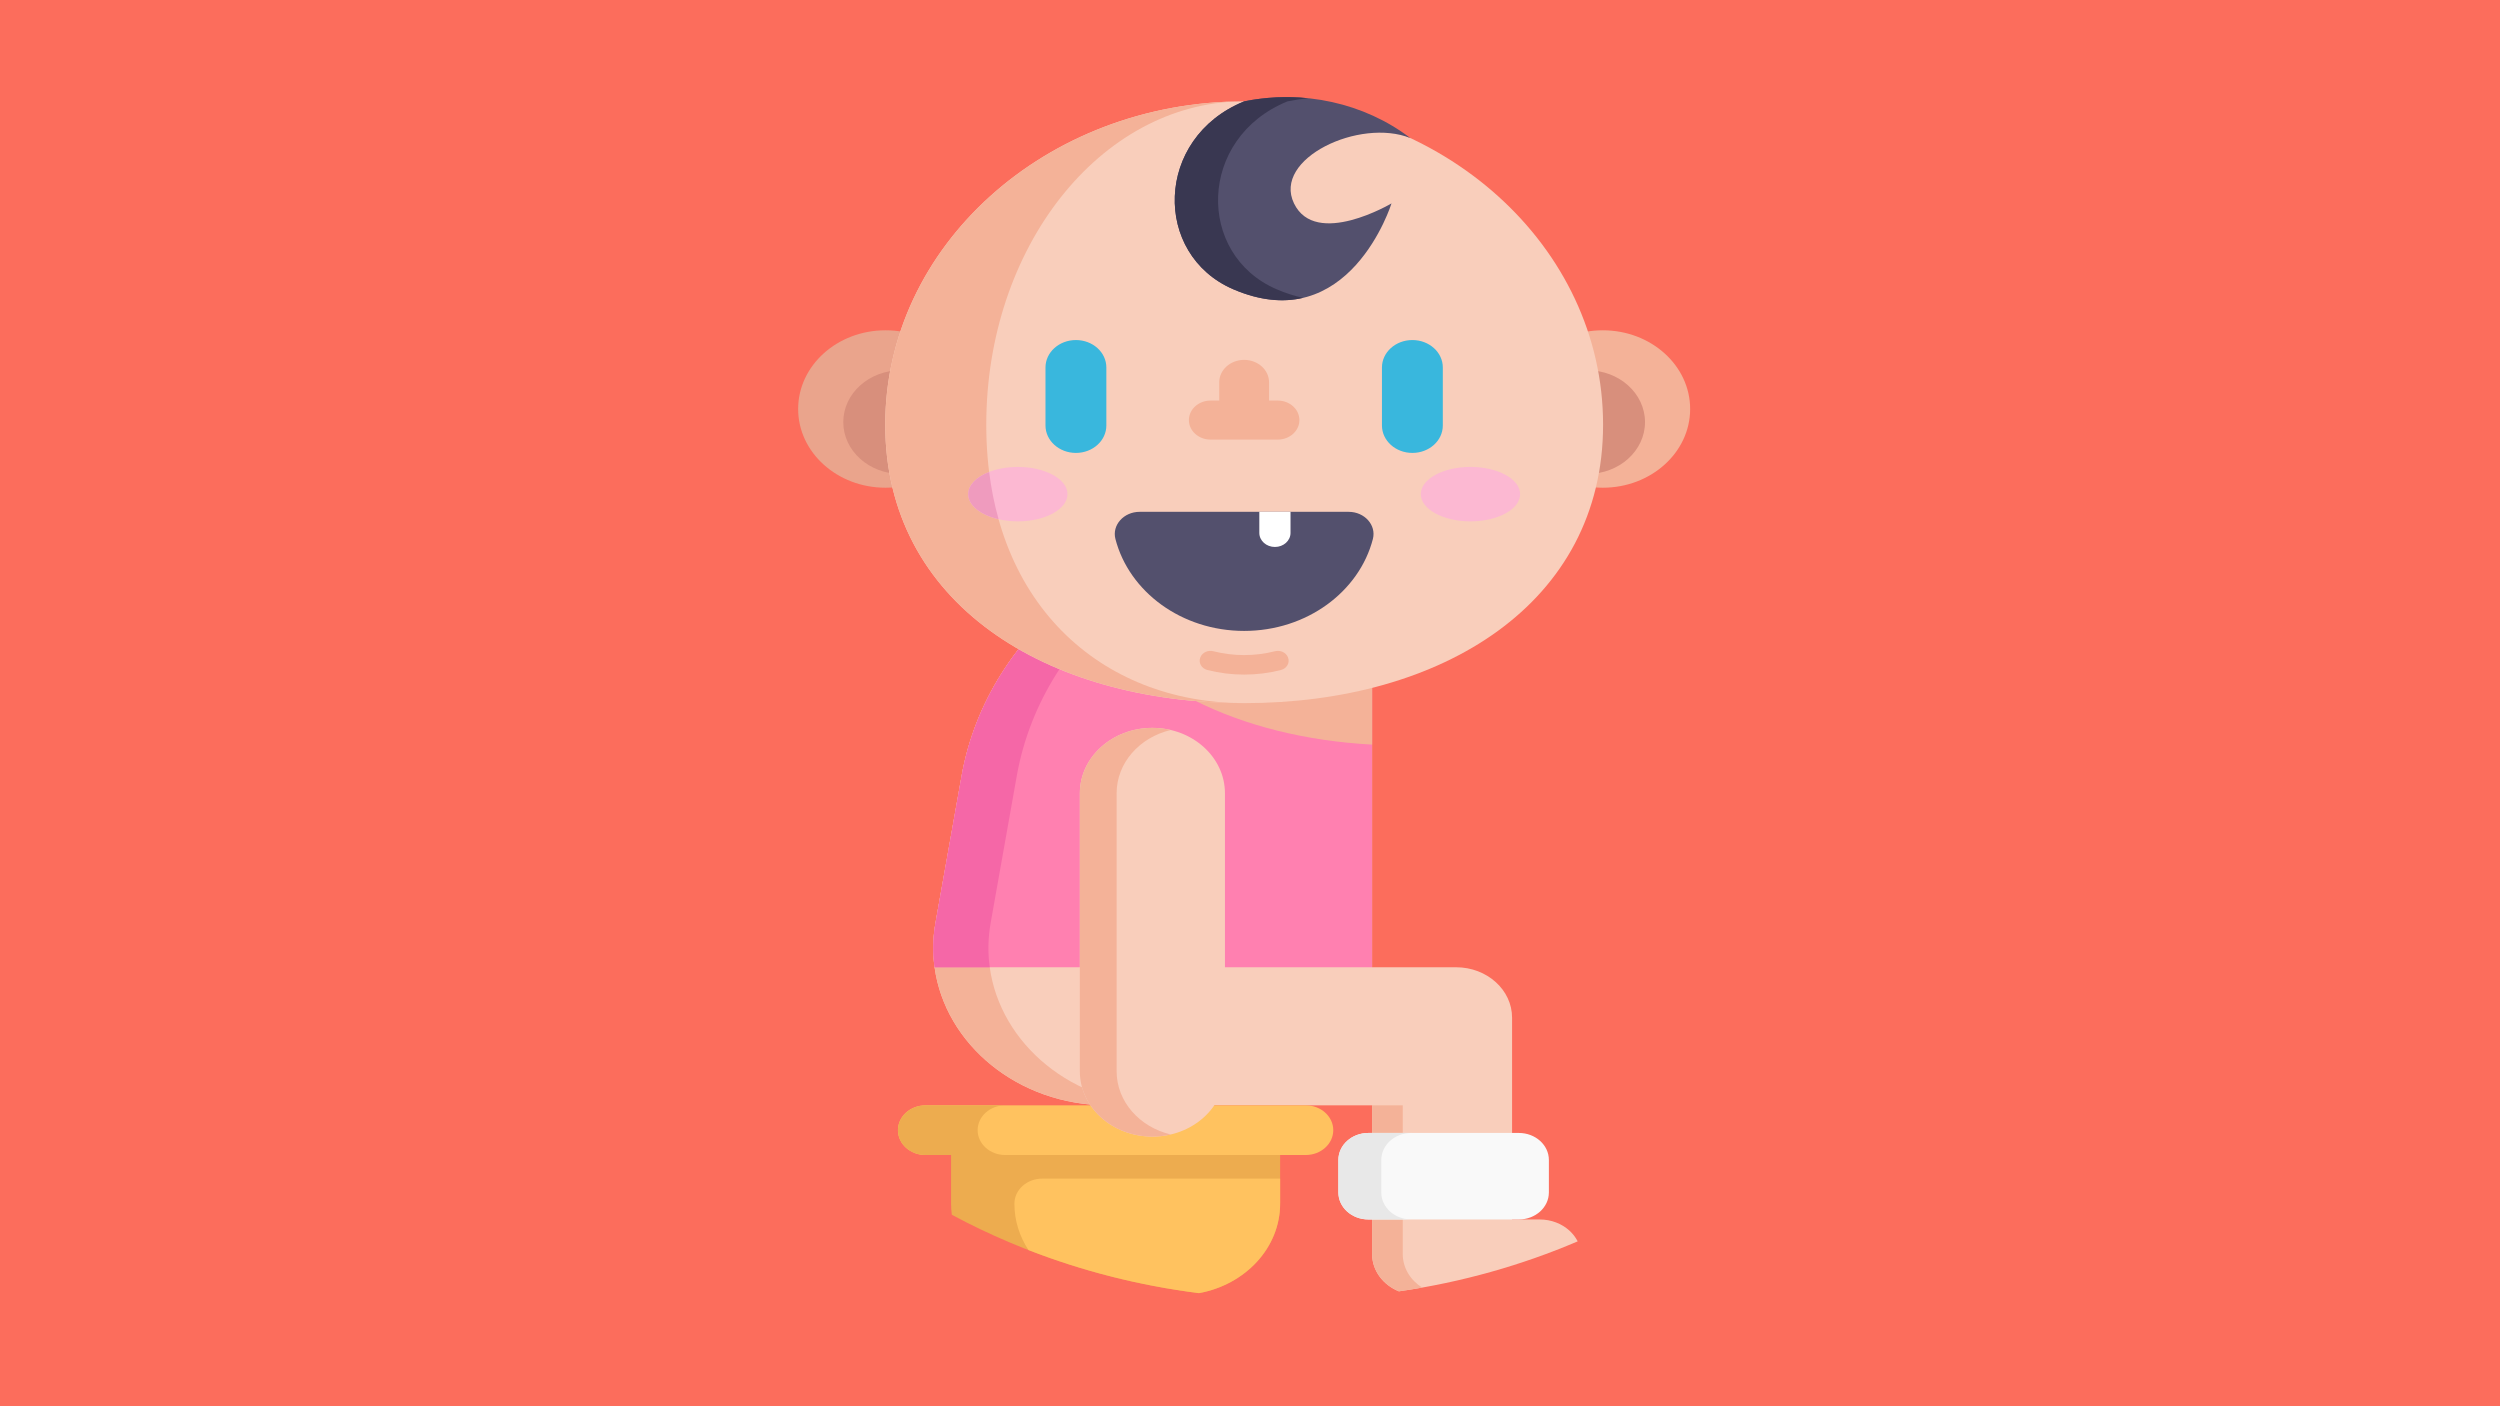 <?xml version="1.0" encoding="UTF-8" standalone="no"?>
<svg
   xmlns:dc="http://purl.org/dc/elements/1.1/"
   xmlns:cc="http://creativecommons.org/ns#"
   xmlns:rdf="http://www.w3.org/1999/02/22-rdf-syntax-ns#"
   xmlns:svg="http://www.w3.org/2000/svg"
   xmlns="http://www.w3.org/2000/svg"
   id="svg8"
   version="1.1"
   viewBox="0 0 338.667 190.5"
   height="720"
   width="1280">
  <rect x="0" y="0" width="338.667" height="190.5" fill="#808080" stroke="none"/>
  <defs
     id="defs2" />
  <g
     transform="translate(0,-106.5)"
     id="layer1">
    <rect
       y="103.476"
       x="-1.512"
       height="197.304"
       width="346.226"
       id="rect815"
       style="opacity:1;fill:#fc6d5c;fill-opacity:1;fill-rule:nonzero;stroke:#e39c3f;stroke-width:0.784;stroke-linecap:round;stroke-linejoin:round;stroke-miterlimit:4;stroke-dasharray:none;stroke-opacity:1;paint-order:normal" />
    <g
       transform="matrix(0.353,0,0,0.318,84.708,119.654)"
       id="g2272">
      <path
         style="fill:#f9cebb"
         d="m 365.486,487.447 c -21.4,10.157 -44.439,17.423 -68.616,21.296 -6.065,-2.714 -10.283,-8.811 -10.283,-15.878 V 429.51 H 185.296 c -34.783,0 -62.604,-26.202 -66.612,-58.825 -0.772,-6.117 -0.689,-12.464 0.344,-18.895 l 10.022,-62.572 c 10.084,-63.042 64.462,-109.402 128.297,-109.402 h 29.24 v 190.869 h 32.226 c 11.869,0 21.494,9.625 21.494,21.484 v 85.956 h 10.596 c 4.437,0 8.456,1.796 11.368,4.698 1.325,1.336 2.421,2.902 3.215,4.624 z"
         id="path2105" />
      <g
         id="g2111">
	<path
   style="fill:#f4b298"
   d="m 305.816,507.146 c -2.965,0.585 -5.95,1.117 -8.946,1.597 -0.01,0.01 -0.01,0.01 -0.01,0 -6.055,-2.725 -10.272,-8.821 -10.272,-15.878 V 429.51 h 11.765 v 63.355 c -0.001,5.909 2.953,11.139 7.463,14.281 z"
   id="path2107" />

	<path
   style="fill:#f4b298"
   d="m 206.468,429.509 h -21.177 c -34.777,0 -62.6,-26.2 -66.612,-58.823 -0.765,-6.118 -0.683,-12.459 0.353,-18.894 l 10.012,-62.576 c 10.095,-63.036 64.471,-109.4 128.306,-109.4 h 21.177 c -63.835,0 -118.212,46.364 -128.306,109.4 l -10.012,62.576 c -1.036,6.435 -1.118,12.776 -0.353,18.894 4.012,32.623 31.837,58.823 66.612,58.823 z"
   id="path2109" />

</g>
      <path
         style="fill:#ff80b0"
         d="M 286.587,179.814 V 370.685 H 118.681 c -0.765,-6.118 -0.683,-12.459 0.353,-18.894 l 10.012,-62.576 c 5.047,-31.518 21.164,-58.883 44.011,-78.353 22.836,-19.459 52.376,-31.047 84.294,-31.047 h 29.236 z"
         id="path2113" />
      <path
         style="fill:#f567a7"
         d="m 278.528,179.814 c -63.835,0 -118.212,46.364 -128.306,109.4 L 140.21,351.79 c -1.036,6.435 -1.118,12.776 -0.353,18.894 H 118.68 c -0.765,-6.118 -0.683,-12.459 0.353,-18.894 l 10.012,-62.576 c 5.047,-31.518 21.164,-58.883 44.011,-78.353 22.836,-19.459 52.376,-31.047 84.294,-31.047 z"
         id="path2115" />
      <g
         id="g2121">
	<path
   style="fill:#f4b298"
   d="m 286.587,179.814 v 96.023 c -50.695,-3.07 -93.518,-25.694 -113.53,-64.976 22.836,-19.459 52.376,-31.047 84.294,-31.047 z"
   id="path2117" />

	<circle
   style="fill:#f4b298"
   cx="375.11"
   cy="132.869"
   r="33.531"
   id="circle2119" />

</g>
      <circle
         style="fill:#d88f7c"
         cx="369.243"
         cy="138.454"
         r="22.079"
         id="circle2123" />
      <circle
         style="fill:#eaa48c"
         cx="99.861"
         cy="132.869"
         r="33.531"
         id="circle2125" />
      <circle
         style="fill:#d88f7c"
         cx="105.728"
         cy="138.454"
         r="22.079"
         id="circle2127" />
      <path
         style="fill:#f9cebb"
         d="m 375.229,139.556 c 0,76.072 -61.669,118.615 -137.741,118.615 -76.072,0 -137.742,-42.543 -137.742,-118.615 0,-76.072 61.669,-137.742 137.741,-137.742 76.072,0 137.742,61.669 137.742,137.742 z"
         id="path2129" />
      <path
         style="fill:#f4b298"
         d="m 237.492,258.166 c -76.074,0 -137.745,-42.545 -137.745,-118.611 0,-75.65 60.981,-137.055 136.465,-137.737 -54.071,0.956 -97.687,62.254 -97.687,137.737 -0.002,76.067 44.306,118.611 98.967,118.611 z"
         id="path2131" />
      <g
         id="g2137">
	<path
   style="fill:#39b7dd"
   d="m 313.725,139.9 v -24.73 c 0,-6.449 -5.228,-11.678 -11.678,-11.678 v 0 c -6.449,0 -11.678,5.228 -11.678,11.678 v 24.73 c 0,6.449 5.228,11.678 11.678,11.678 v 0 c 6.449,0 11.678,-5.227 11.678,-11.678 z"
   id="path2133" />

	<path
   style="fill:#39b7dd"
   d="m 184.605,139.9 v -24.73 c 0,-6.449 -5.228,-11.678 -11.678,-11.678 v 0 c -6.449,0 -11.678,5.228 -11.678,11.678 v 24.73 c 0,6.449 5.228,11.678 11.678,11.678 v 0 c 6.45,0 11.678,-5.227 11.678,-11.678 z"
   id="path2135" />

</g>
      <path
         style="fill:#53506d"
         d="m 197.367,176.673 c -6.08,0 -10.664,5.645 -9.282,11.567 5.234,22.443 25.366,39.161 49.403,39.161 24.037,0 44.169,-16.718 49.403,-39.161 1.381,-5.921 -3.203,-11.567 -9.282,-11.567 z"
         id="path2139" />
      <path
         style="fill:#ffffff"
         d="m 249.298,191.642 v 0 c -3.307,0 -5.988,-2.681 -5.988,-5.988 v -8.981 h 11.975 v 8.981 c 0.001,3.307 -2.68,5.988 -5.987,5.988 z"
         id="path2141" />
      <g
         id="g2147">
	<path
   style="fill:#f4b298"
   d="m 250.377,129.272 h -25.779 c -4.593,0 -8.316,3.724 -8.316,8.316 v 0 c 0,4.593 3.724,8.316 8.316,8.316 h 25.779 c 4.593,0 8.316,-3.724 8.316,-8.316 v 0 c -10e-4,-4.592 -3.723,-8.316 -8.316,-8.316 z"
   id="path2143" />

	<path
   style="fill:#f4b298"
   d="m 237.487,111.939 v 0 c -5.282,0 -9.563,4.282 -9.563,9.563 v 16.087 h 19.127 v -16.087 c 0,-5.282 -4.283,-9.563 -9.564,-9.563 z"
   id="path2145" />

</g>
      <path
         style="fill:#53506d"
         d="m 237.487,1.814 c -34.509,15.609 -35.07,65.322 -4.156,80.057 44.491,21.206 60.707,-36.59 60.707,-36.59 0,0 -29.106,19.127 -37.422,0 C 248.3,26.154 281.919,8.763 301.284,17.459 l -0.053,-0.045 C 283.611,2.495 260.006,-3.282 237.487,1.814 Z"
         id="path2149" />
      <path
         style="fill:#393751"
         d="m 249.964,81.871 c 3.567,1.696 6.952,2.894 10.162,3.642 -7.477,1.963 -16.357,1.331 -26.794,-3.642 -30.919,-14.736 -30.353,-64.449 4.158,-80.058 8.15,-1.846 16.441,-2.262 24.54,-1.339 -2.644,0.3 -5.281,0.748 -7.909,1.339 -34.511,15.609 -35.076,65.322 -4.157,80.058 z"
         id="path2151" />
      <g
         id="g2157">
	<ellipse
   style="fill:#fcb8d2"
   cx="324.334"
   cy="169.135"
   rx="19.059"
   ry="11.598"
   id="ellipse2153" />

	<path
   style="fill:#fcb8d2"
   d="m 169.698,169.139 c 0,6.403 -8.532,11.593 -19.051,11.593 -2.628,0 -5.131,-0.325 -7.401,-0.914 -6.852,-1.746 -11.658,-5.871 -11.658,-10.678 0,-3.9 3.168,-7.36 8.033,-9.455 3.11,-1.348 6.919,-2.137 11.027,-2.137 10.518,-0.001 19.05,5.188 19.05,11.591 z"
   id="path2155" />

</g>
      <path
         style="fill:#ef9bbe"
         d="m 143.245,179.816 c -6.852,-1.746 -11.658,-5.871 -11.658,-10.678 0,-3.9 3.168,-7.36 8.033,-9.455 0.798,7.07 2.012,13.78 3.625,20.133 z"
         id="path2159" />
      <path
         style="fill:#f4b298"
         d="m 249.311,236.058 c -7.73,2.183 -15.918,2.183 -23.648,0 -2.049,-0.578 -4.199,0.515 -4.951,2.506 -0.009,0.026 -0.02,0.052 -0.029,0.078 -0.848,2.242 0.385,4.758 2.692,5.411 9.226,2.611 18.999,2.611 28.224,0 2.307,-0.652 3.539,-3.168 2.692,-5.411 -0.009,-0.026 -0.02,-0.052 -0.029,-0.078 -0.753,-1.992 -2.901,-3.085 -4.951,-2.506 z"
         id="path2161" />
      <path
         style="fill:#edac4f"
         d="m 251.292,442.037 v 29.355 c 0,18.822 -13.383,34.522 -31.15,38.113 -34.261,-4.802 -66.341,-16.4 -94.84,-33.384 -0.188,-1.555 -0.282,-3.132 -0.282,-4.729 v -29.355 z"
         id="path2163" />
      <g
         id="g2169">
	<path
   style="fill:#ffc25f"
   d="m 251.292,460.723 v 10.669 c 0,18.822 -13.383,34.522 -31.15,38.113 0,0 0,0 -0.01,0 -22.924,-3.215 -44.867,-9.468 -65.412,-18.352 -3.434,-5.794 -5.397,-12.548 -5.397,-19.761 0,-2.954 1.2,-5.616 3.132,-7.548 1.931,-1.931 4.604,-3.121 7.548,-3.121 z"
   id="path2165" />

	<path
   style="fill:#ffc25f"
   d="m 115.205,450.665 h 145.899 c 5.843,0 10.58,-4.736 10.58,-10.58 v 0 c 0,-5.843 -4.736,-10.58 -10.58,-10.58 h -145.9 c -5.843,0 -10.58,4.736 -10.58,10.58 v 0 c 0.001,5.844 4.739,10.58 10.581,10.58 z"
   id="path2167" />

</g>
      <path
         style="fill:#edac4f"
         d="m 135.214,440.085 v 0 c 0,-5.843 4.737,-10.58 10.58,-10.58 h -30.589 c -5.843,0 -10.58,4.737 -10.58,10.58 v 0 c 0,5.843 4.736,10.58 10.58,10.58 h 30.589 c -5.844,10e-4 -10.58,-4.736 -10.58,-10.58 z"
         id="path2171" />
      <path
         style="fill:#f9f9f9"
         d="m 342.921,478.116 h -57.767 c -6.356,0 -11.509,-5.153 -11.509,-11.509 v -13.828 c 0,-6.356 5.153,-11.509 11.509,-11.509 h 57.767 c 6.356,0 11.509,5.153 11.509,11.509 v 13.828 c 0,6.357 -5.153,11.509 -11.509,11.509 z"
         id="path2173" />
      <path
         style="fill:#e8e8e8"
         d="M 290.115,466.608 V 452.78 c 0,-6.355 5.153,-11.508 11.509,-11.508 h -16.471 c -6.356,0 -11.509,5.153 -11.509,11.508 v 13.828 c 0,6.356 5.153,11.509 11.509,11.509 h 16.471 c -6.356,-0.001 -11.509,-5.154 -11.509,-11.509 z"
         id="path2175" />
      <path
         style="fill:#f9cebb"
         d="m 202.273,442.822 v 0 c -15.377,0 -27.843,-12.465 -27.843,-27.843 V 296.548 c 0,-15.377 12.465,-27.843 27.843,-27.843 v 0 c 15.377,0 27.843,12.465 27.843,27.843 v 118.431 c -0.001,15.378 -12.466,27.843 -27.843,27.843 z"
         id="path2177" />
      <path
         style="fill:#f4b298"
         d="M 188.547,414.979 V 296.548 c 0,-12.938 8.825,-23.813 20.784,-26.938 -2.255,-0.59 -4.619,-0.905 -7.059,-0.905 v 0 c -15.377,0 -27.843,12.466 -27.843,27.843 v 118.431 c 0,15.378 12.465,27.843 27.843,27.843 v 0 c 2.44,0 4.804,-0.316 7.059,-0.905 -11.958,-3.125 -20.784,-14 -20.784,-26.938 z"
         id="path2179" />
      <g
         id="g2181">
</g>
      <g
         id="g2183">
</g>
      <g
         id="g2185">
</g>
      <g
         id="g2187">
</g>
      <g
         id="g2189">
</g>
      <g
         id="g2191">
</g>
      <g
         id="g2193">
</g>
      <g
         id="g2195">
</g>
      <g
         id="g2197">
</g>
      <g
         id="g2199">
</g>
      <g
         id="g2201">
</g>
      <g
         id="g2203">
</g>
      <g
         id="g2205">
</g>
      <g
         id="g2207">
</g>
      <g
         id="g2209">
</g>
    </g>
  </g>
</svg>

